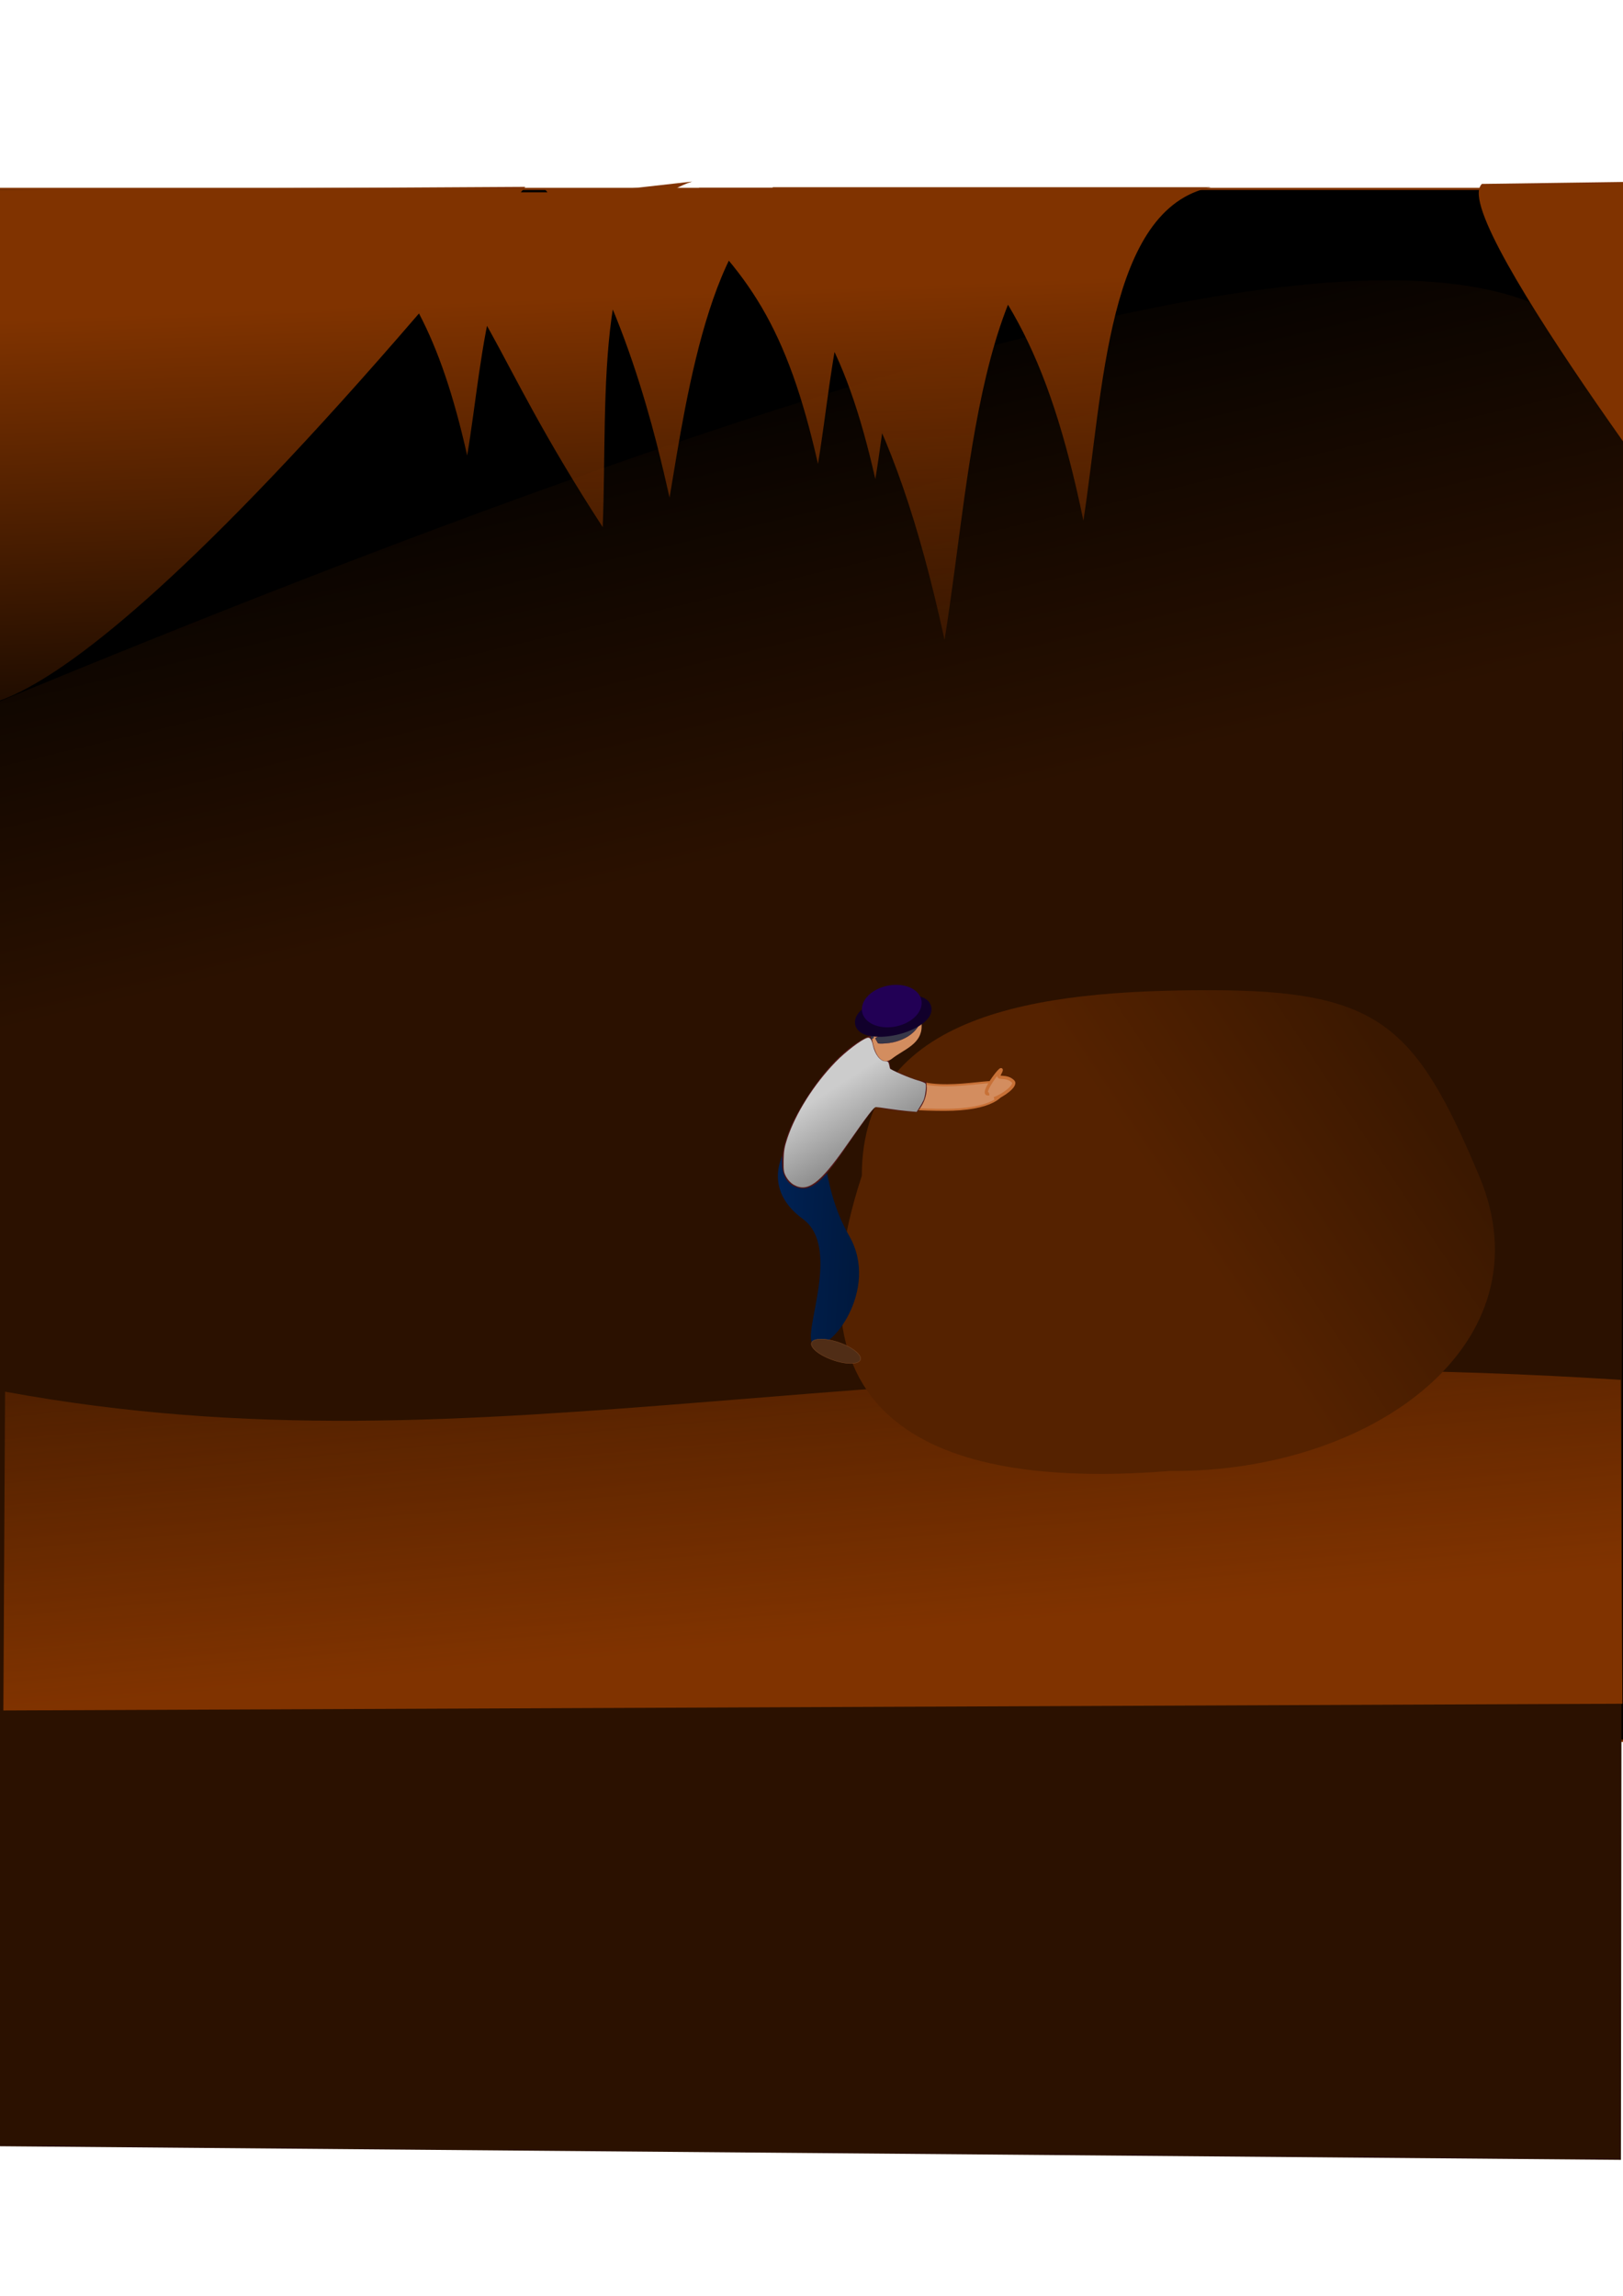 <?xml version="1.0" encoding="UTF-8" standalone="no"?>
<!-- Created with Inkscape (http://www.inkscape.org/) -->

<svg
   xmlns:dc="http://purl.org/dc/elements/1.1/"
   xmlns:cc="http://creativecommons.org/ns#"
   xmlns:rdf="http://www.w3.org/1999/02/22-rdf-syntax-ns#"
   xmlns:svg="http://www.w3.org/2000/svg"
   xmlns="http://www.w3.org/2000/svg"
   xmlns:xlink="http://www.w3.org/1999/xlink"
   xmlns:sodipodi="http://sodipodi.sourceforge.net/DTD/sodipodi-0.dtd"
   xmlns:inkscape="http://www.inkscape.org/namespaces/inkscape"
   width="744.094"
   height="1052.362"
   id="svg2"
   version="1.1"
   inkscape:version="0.48.3.1 r9886"
   sodipodi:docname="cavern.svg">
  <defs
     id="defs4">
    <linearGradient
       id="linearGradient3572">
      <stop
         style="stop-color:#000000;stop-opacity:1;"
         offset="0"
         id="stop3574" />
      <stop
         style="stop-color:#002255;stop-opacity:1;"
         offset="1"
         id="stop3576" />
    </linearGradient>
    <linearGradient
       inkscape:collect="always"
       id="linearGradient3552">
      <stop
         style="stop-color:#cccccc;stop-opacity:1;"
         offset="0"
         id="stop3554" />
      <stop
         style="stop-color:#808080;stop-opacity:1"
         offset="1"
         id="stop3556" />
    </linearGradient>
    <linearGradient
       id="linearGradient3471">
      <stop
         style="stop-color:#552200;stop-opacity:1;"
         offset="0"
         id="stop3473" />
      <stop
         style="stop-color:#3b1800;stop-opacity:1;"
         offset="1"
         id="stop3475" />
    </linearGradient>
    <linearGradient
       inkscape:collect="always"
       id="linearGradient3463">
      <stop
         style="stop-color:#2b1100;stop-opacity:1;"
         offset="0"
         id="stop3465" />
      <stop
         style="stop-color:#2b1100;stop-opacity:0;"
         offset="1"
         id="stop3467" />
    </linearGradient>
    <linearGradient
       inkscape:collect="always"
       id="linearGradient3447">
      <stop
         style="stop-color:#803300;stop-opacity:1;"
         offset="0"
         id="stop3449" />
      <stop
         style="stop-color:#803300;stop-opacity:0;"
         offset="1"
         id="stop3451" />
    </linearGradient>
    <linearGradient
       inkscape:collect="always"
       id="linearGradient3403">
      <stop
         style="stop-color:#803300;stop-opacity:1;"
         offset="0"
         id="stop3405" />
      <stop
         style="stop-color:#803300;stop-opacity:0;"
         offset="1"
         id="stop3407" />
    </linearGradient>
    <clipPath
       clipPathUnits="userSpaceOnUse"
       id="clipPath3186">
      <path
         sodipodi:type="arc"
         style="fill:#501616;stroke:#501616"
         id="path3188"
         sodipodi:cx="401.00629"
         sodipodi:cy="498.73676"
         sodipodi:rx="23.852343"
         sodipodi:ry="18.920467"
         d="m 424.859,498.737 a 23.852,18.92 0 1 1 -47.705,0 23.852,18.92 0 1 1 47.705,0 z"
         transform="translate(-132.222,16.238)" />
    </clipPath>
    <mask
       maskUnits="userSpaceOnUse"
       id="mask3229">
      <path
         sodipodi:type="arc"
         style="fill:#11002b;stroke:#11002b"
         id="path3231"
         sodipodi:cx="403.8309"
         sodipodi:cy="464.25848"
         sodipodi:rx="17.620245"
         sodipodi:ry="11.432983"
         d="m 421.451,464.258 a 17.62,11.433 0 1 1 -35.24,0 17.62,11.433 0 1 1 35.24,0 z"
         transform="matrix(2.211,0,0,2.467,-680.558,-697.746)" />
    </mask>
    <linearGradient
       inkscape:collect="always"
       xlink:href="#linearGradient3403"
       id="linearGradient3409"
       x1="323.474"
       y1="134.011"
       x2="332.416"
       y2="368.069"
       gradientUnits="userSpaceOnUse" />
    <linearGradient
       inkscape:collect="always"
       xlink:href="#linearGradient3447"
       id="linearGradient3453"
       x1="272.085"
       y1="760.495"
       x2="249.563"
       y2="503.628"
       gradientUnits="userSpaceOnUse" />
    <linearGradient
       inkscape:collect="always"
       xlink:href="#linearGradient3463"
       id="linearGradient3469"
       x1="233.503"
       y1="471.781"
       x2="225.089"
       y2="379.191"
       gradientUnits="userSpaceOnUse"
       gradientTransform="matrix(1,0,0,2.612,0,-814.257)" />
    <linearGradient
       inkscape:collect="always"
       xlink:href="#linearGradient3471"
       id="linearGradient3477"
       x1="526.434"
       y1="537.498"
       x2="628.461"
       y2="469.656"
       gradientUnits="userSpaceOnUse" />
    <linearGradient
       inkscape:collect="always"
       xlink:href="#linearGradient3552"
       id="linearGradient3558"
       x1="373.921"
       y1="503.84"
       x2="394.957"
       y2="536.972"
       gradientUnits="userSpaceOnUse" />
    <linearGradient
       inkscape:collect="always"
       xlink:href="#linearGradient3572"
       id="linearGradient3578"
       x1="505.924"
       y1="569.052"
       x2="351.833"
       y2="560.112"
       gradientUnits="userSpaceOnUse" />
  </defs>
  <sodipodi:namedview
     id="base"
     pagecolor="#ffffff"
     bordercolor="#666666"
     borderopacity="1.0"
     inkscape:pageopacity="0.0"
     inkscape:pageshadow="2"
     inkscape:zoom="1.5000052"
     inkscape:cx="376.3804"
     inkscape:cy="622.65427"
     inkscape:document-units="px"
     inkscape:current-layer="layer1"
     showgrid="false"
     showguides="true"
     inkscape:guide-bbox="true"
     inkscape:window-width="2560"
     inkscape:window-height="1598"
     inkscape:window-x="0"
     inkscape:window-y="31"
     inkscape:window-maximized="1" />
  <g
     inkscape:label="Layer 1"
     inkscape:groupmode="layer"
     id="layer1">
    <rect
       style="fill:#000000;stroke:#803300"
       id="rect3115"
       width="838.951"
       height="711.369"
       x="-43.301"
       y="86.601" />
    <path
       style="fill:url(#linearGradient3469);fill-opacity:1;stroke:none"
       d="M -14.627,327.517 C 847.148,-30.998 761.547,172.599 743.945,335.851 l -0.798,654.189 -744.214,-6.25 z"
       id="path3138"
       inkscape:connector-curvature="0"
       sodipodi:nodetypes="ccccc" />
    <path
       style="fill:url(#linearGradient3453);stroke:none;stroke-width:1px;stroke-linecap:butt;stroke-linejoin:miter;stroke-opacity:1;fill-opacity:1"
       d="M 2.32,637.912 C 224.504,678.828 400.32,610.577 743.071,632.5 l 0.773,148.46 -742.298,3.093 z"
       id="path3113"
       inkscape:connector-curvature="0"
       sodipodi:nodetypes="ccccc" />
    <path
       style="fill:url(#linearGradient3477);fill-opacity:1;stroke:none"
       d="M 536.62,674.254 C 442.048,681.839 355.132,660.544 395.119,538.939 m 0,0 c 0,-74.732 81.136,-85.055 159.285,-85.055 78.149,0 94.675,16.197 123.716,85.055 32.384,76.784 -48.776,136.034 -141.501,135.315"
       id="path3094"
       inkscape:connector-curvature="0"
       sodipodi:nodetypes="cccssc" />
    <path
       id="path3111"
       style="fill:url(#linearGradient3409);stroke:none;stroke-width:1.214px;stroke-linecap:butt;stroke-linejoin:miter;stroke-opacity:1;fill-opacity:1"
       d="m 180.531,98.639 c 44.733,35.603 41.317,59.153 95.79,142.983 2.469,-60.672 -5.21,-143.386 41.009,-158.396 z M 417.528,85.813 c 42.248,41.024 62.712,73.514 79.18,152.809 9.247,-60.014 10.876,-143.068 58.485,-152.809 z m -97.19,0.236 C 380.474,141.686 409.603,185.747 433.045,293.285 446.207,211.895 448.526,99.26 516.294,86.049 z m 12.924,12.924 c 36.306,32.384 53.892,58.03 68.044,120.623 7.946,-47.374 9.347,-112.934 50.26,-120.623 z m -26.29,-6.959 c 36.306,32.384 53.892,58.03 68.044,120.623 7.946,-47.374 9.347,-112.934 50.26,-120.623 z m 47.167,-6.186 c 36.306,32.384 53.892,58.03 68.044,120.623 7.946,-47.374 9.347,-112.934 50.26,-120.623 z M 249.752,86.601 C 285.579,131.194 301.901,205.694 306.971,228.102 314.917,180.728 327.143,94.29 368.056,86.601 z M 240.844,85.656 -20.375,87.156 -26.281,316.5 c 0,0 16.24,61.947 218.375,-172.812 8.911,16.997 15.841,37.44 22.094,65.094 7.946,-47.374 9.337,-112.936 50.25,-120.625 l -25.656,0 c 0.694,-0.844 1.365,-1.65 2.062,-2.5 z" />
    <path
       style="fill:#803300;stroke:#803300;stroke-width:1px;stroke-linecap:butt;stroke-linejoin:miter;stroke-opacity:1"
       d="M 679.604,84.804 C 664.967,100.988 796.028,272.209 796.062,272.254 L 794.466,83.209 z"
       id="path3140"
       inkscape:connector-curvature="0"
       sodipodi:nodetypes="cccc" />
    <path
       style="fill:url(#linearGradient3578);fill-opacity:1;stroke:none"
       d="m 389.407,566.649 c 14.025,24.429 -8.877,53.906 -16.46,49.513 -5.986,-3.468 13.445,-44.035 -4.901,-57.432 -23.975,-17.507 -4.172,-42.094 4.901,-41.595 6.757,0.372 2.076,24.459 16.46,49.513 z"
       id="path3125"
       inkscape:connector-curvature="0"
       sodipodi:nodetypes="sssss" />
    <path
       style="fill:#501616;stroke:#501616;stroke-width:0.367"
       d="m 401.363,506.843 c -15.222,19.036 -24.097,39.658 -34.667,37.619 -10.57,-2.038 -10.955,-17.184 0.577,-36.824 13.06,-22.242 24.937,-29.918 31.944,-32.899 7.007,-2.98 10.14,-7.845 2.723,-4.721 -8.228,3.466 17.667,14.009 -0.577,36.824 z"
       id="path3117"
       inkscape:connector-curvature="0"
       sodipodi:nodetypes="ssssss" />
    <path
       style="fill:#d38d5f;stroke:#d38d5f"
       d="m 252.75,461.758 c 0,20.071 -17.296,25.519 -29.769,36.342 -12.978,11.261 -20.51,-14.303 -20.51,-34.374 0,-20.071 13.769,-32.406 30.21,-32.406 16.441,0 20.069,10.367 20.069,30.438 z"
       id="path3119"
       inkscape:connector-curvature="0"
       sodipodi:nodetypes="sssss"
       transform="matrix(0.452,0,0,0.405,307.792,282.842)"
       mask="url(#mask3229)" />
    <path
       style="fill:#d38d5f;stroke:#c87137;stroke-width:0.943"
       d="m 460.175,497.512 c 1.427,4.963 -5.743,11.223 -27.095,11.223 -21.352,0 -33.626,-2.528 -38.661,-5.022 -13.236,-6.556 -19.387,-26.503 22.509,-9.097 17.274,7.177 41.811,-2.098 43.248,2.896 z"
       id="path3121-2"
       inkscape:connector-curvature="0"
       sodipodi:nodetypes="sssss" />
    <path
       transform="translate(132.222,-16.238)"
       style="fill:#501616;stroke:#501616"
       d="m 326.334,513.162 c 1.427,5.586 -5.743,12.632 -27.095,12.632 -21.352,0 -33.626,-2.845 -38.661,-5.653 -13.236,-7.379 -19.387,-29.829 22.509,-10.239 17.274,8.077 41.811,-2.362 43.248,3.26 z"
       id="path3121"
       inkscape:connector-curvature="0"
       sodipodi:nodetypes="sssss"
       clip-path="url(#clipPath3186)" />
    <path
       sodipodi:type="arc"
       style="fill:#502d16;stroke:#784421"
       id="path3123"
       sodipodi:cx="209.93118"
       sodipodi:cy="659.56281"
       sodipodi:rx="23.583429"
       sodipodi:ry="59.538494"
       d="m 233.515,659.563 a 23.583,59.538 0 1 1 -47.167,0 23.583,59.538 0 1 1 47.167,0 z"
       transform="matrix(0.078,-0.163,0.187,0.068,243.555,608.769)" />
    <path
       style="fill:#d38d5f;stroke:#c87137;stroke-width:1.48"
       d="m 453.473,501.347 c -5.605,1.537 9.253,-17.3 4.674,-8.849 -1.345,2.482 3.22,0.088 6.312,3.228 1.809,1.837 -4.77,6.587 -8.673,7.886"
       id="path3127"
       inkscape:connector-curvature="0"
       sodipodi:nodetypes="cssc" />
    <path
       style="fill:#d38d5f;stroke:#d38d5f;stroke-width:0.428"
       d="m 422.329,470.349 c 0,8.136 -7.823,10.345 -13.464,14.732 -5.87,4.565 -9.276,-5.798 -9.276,-13.934 0,-8.136 6.227,-13.136 13.663,-13.136 7.436,0 9.076,4.203 9.076,12.339 z"
       id="path3119-8"
       inkscape:connector-curvature="0"
       sodipodi:nodetypes="sssss" />
    <path
       style="fill:#373748;stroke:#11002b;stroke-width:0.096"
       d="m 403.263,478.318 c -0.49,-0.022 -0.673,-0.07 -0.749,-0.2 -1.105,-1.871 -1.252,-2.163 -1.128,-2.242 0.071,-0.046 0.554,-0.352 1.072,-0.681 2.367,-1.504 4.17,-3.38 4.17,-4.34 0,-0.342 -0.283,-0.627 -0.709,-0.714 -1.101,-0.224 -4.563,1.121 -5.305,2.061 -0.596,0.756 -0.663,1.718 -0.203,2.942 0.123,0.327 0.214,0.603 0.203,0.614 -0.011,0.011 -0.295,0.154 -0.632,0.319 l -0.611,0.299 -0.059,-0.363 c -0.131,-0.807 -0.174,-4.698 -0.062,-5.628 0.199,-1.659 0.757,-3.723 1.348,-4.99 0.811,-1.736 2.726,-4.095 4.187,-5.158 2.521,-1.834 5.348,-2.724 8.659,-2.727 2.275,-0.002 3.74,0.315 5.205,1.125 0.568,0.314 0.928,0.616 1.568,1.314 1.107,1.208 1.64,2.299 2.12,4.345 0.271,1.153 0.275,1.397 0.047,2.558 -1.014,5.165 -5.957,9.33 -12.918,10.886 -1.871,0.418 -4.44,0.658 -6.205,0.579 l 0,0 z"
       id="path3235"
       inkscape:connector-curvature="0" />
    <g
       id="g3212"
       transform="matrix(1.154,0,0,1.289,-63.205,-131.661)">
      <path
         transform="matrix(1.102,-0.223,0.381,1.886,-213.904,-321.145)"
         d="m 418.671,463.9 c 0,1.709 -5.922,3.094 -13.226,3.094 -7.305,0 -13.226,-1.385 -13.226,-3.094 0,-1.709 5.922,-3.094 13.226,-3.094 7.305,0 13.226,1.385 13.226,3.094 z"
         sodipodi:ry="3.0936308"
         sodipodi:rx="13.226393"
         sodipodi:cy="463.89978"
         sodipodi:cx="405.44498"
         id="path3204"
         style="fill:#11002b;stroke:#11002b"
         sodipodi:type="arc" />
      <path
         transform="matrix(0.983,-0.152,0.135,0.869,-57.073,126.039)"
         d="m 423.065,456.188 c 0,4.383 -5.159,7.936 -11.523,7.936 -6.364,0 -11.523,-3.553 -11.523,-7.936 0,-4.383 5.159,-7.936 11.523,-7.936 6.364,0 11.523,3.553 11.523,7.936 z"
         sodipodi:ry="7.9358358"
         sodipodi:rx="11.522654"
         sodipodi:cy="456.18814"
         sodipodi:cx="411.54257"
         id="path3206"
         style="fill:#220055;stroke:#220055"
         sodipodi:type="arc" />
    </g>
    <path
       style="fill:url(#linearGradient3558);stroke:none;fill-opacity:1"
       d="m 363.918,543.08 c -1.283,-0.726 -2.615,-2.107 -3.418,-3.541 -1.181,-2.11 -1.308,-2.89 -1.234,-7.61 0.067,-4.301 0.372,-6.135 1.676,-10.069 3.814,-11.51 12.228,-24.836 22.149,-35.081 4.58,-4.73 11.729,-10.178 14.492,-11.045 1.238,-0.389 2.029,0.626 2.619,3.358 0.894,4.148 3.335,7.345 5.607,7.345 1.182,0 1.54,0.288 1.795,1.446 0.175,0.795 0.361,1.633 0.411,1.862 0.138,0.62 9.06,4.466 12.69,5.47 1.741,0.481 3.351,1.129 3.577,1.439 0.515,0.705 -0.043,5.784 -0.837,7.613 -0.326,0.751 -1.18,2.277 -1.897,3.39 l -1.304,2.024 -3.971,-0.347 c -2.184,-0.191 -6.158,-0.688 -8.83,-1.104 -2.672,-0.416 -5.286,-0.757 -5.808,-0.757 -1.035,0 -3.305,2.954 -14.031,18.257 -11.814,16.855 -17.37,20.925 -23.684,17.349 z"
       id="path3550"
       inkscape:connector-curvature="0" />
  </g>
</svg>
